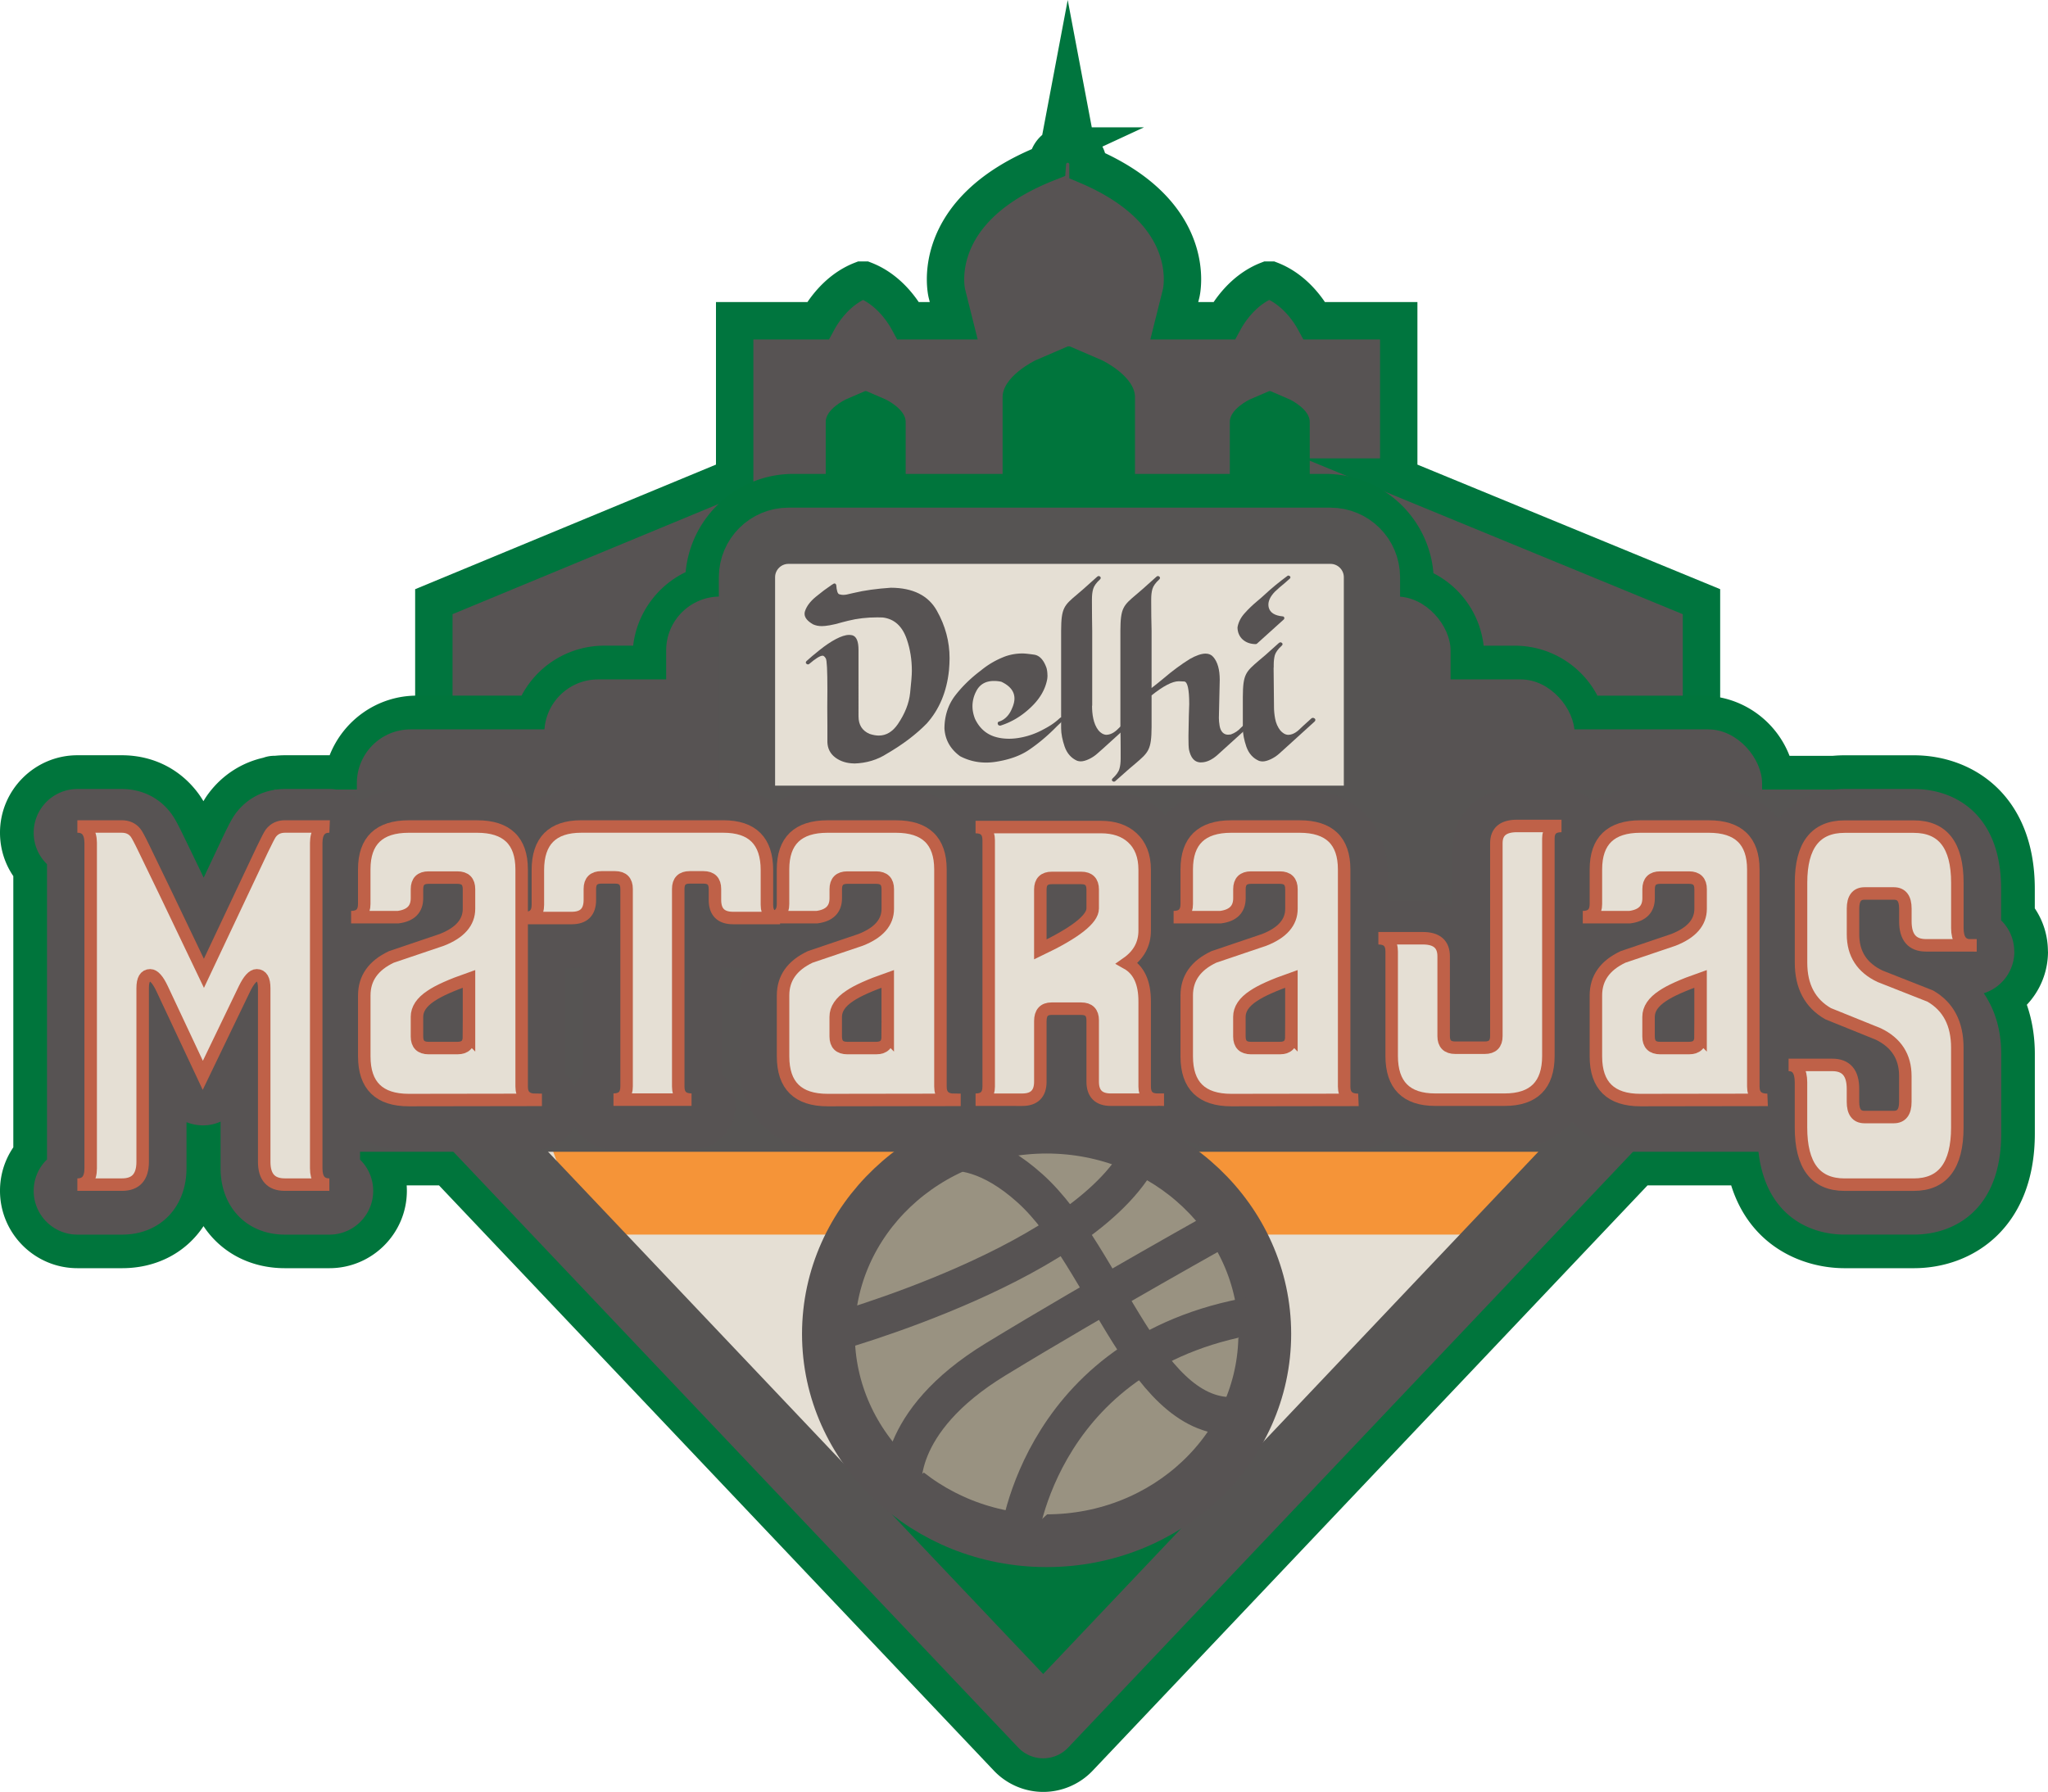 <svg xmlns="http://www.w3.org/2000/svg" id="Layer_1" width="542.92" height="475.141" data-name="Layer 1" version="1.1"><defs id="defs658"><style id="style656">.cls-1{stroke:#bf6148;stroke-width:3.31px;stroke-miterlimit:10;fill:#e5dfd4}.cls-5{stroke-width:10px;stroke:#575353;stroke-linecap:round;stroke-linejoin:round;fill:#999281}.cls-13,.cls-9{fill:#575353;stroke-width:0}.cls-13{fill:#00753c}</style></defs><g id="g744" transform="translate(-28.48 -49.069)"><g id="g672"><path id="path662" d="M399.28 175.57v-41.45h-22.34c-1.31-2.41-5.04-8.24-11.57-10.77h-.81c-6.53 2.53-10.26 8.36-11.57 10.77h-13.21l1.82-7.27s5.24-21-24.7-33.78c0-.13.02-.26.02-.4a5.39 5.39 0 0 0-3.12-4.88l-2.27-12.02-2.27 12.02a5.38 5.38 0 0 0-3.1 4.47c-32.13 12.69-26.67 34.59-26.67 34.59l1.82 7.27h-12.05c-1.31-2.41-5.04-8.24-11.57-10.77h-.81c-6.53 2.53-10.26 8.36-11.57 10.77h-22.07v41.45l-79.75 33.04v66.95h336.05v-66.95l-80.29-33.04z" style="fill:#575353;stroke:#00753e;stroke-width:9.91px;stroke-miterlimit:10"/><g id="g670"><path id="path664" d="M247.38 178.6v-17.49c-.2-3.5 5.26-6.11 5.26-6.11l5.17-2.23h.33l5.17 2.23s5.46 2.62 5.26 6.11v17.49" class="cls-13" style="fill:#00753c;stroke-width:0"/><path id="path666" d="M354.5 178.6v-17.49c-.2-3.5 5.26-6.11 5.26-6.11l5.17-2.23h.33l5.17 2.23s5.46 2.62 5.26 6.11v17.49" class="cls-13" style="fill:#00753c;stroke-width:0"/><path id="path668" d="M294.26 179.14h35.1v-24.4c.34-5.8-8.71-10.13-8.71-10.13l-8.56-3.69h-.55l-8.56 3.69s-9.05 4.33-8.71 10.13v24.4z" class="cls-13" style="fill:#00753c;stroke-width:0"/></g></g><path id="path674" d="M571.38 301.38c0-4.15-1.22-8.1-3.48-11.45v-5.2c0-24.45-16.12-35.39-32.1-35.39h-18.3c-1.02 0-2.06.05-3.12.14h-11.5c-3.59-9.32-12.63-15.95-23.2-15.95h-27.73a24.745 24.745 0 0 0-21.97-13.25h-8.19a24.723 24.723 0 0 0-13.31-19.22c-1.19-14.72-13.55-26.33-28.57-26.33H238.78c-14.92 0-27.21 11.46-28.54 26.04-7.55 3.64-12.92 10.96-13.91 19.5h-7.62c-9.45 0-17.78 5.27-21.97 13.25h-27.73c-10.51 0-19.51 6.56-23.14 15.81h-11.84c-.86 0-1.74.05-2.66.14h-.12c-1.04 0-2.04.18-2.97.52-5.74 1.3-10.8 4.56-14.39 9.3-.52.68-.98 1.37-1.48 2.22-.61-1.02-1.22-1.91-1.89-2.75-4.82-6.08-11.84-9.43-19.77-9.43H49.01c-11.32 0-20.53 9.21-20.53 20.53 0 4.18 1.23 8.15 3.53 11.52v71.92c-2.3 3.37-3.53 7.34-3.53 11.52 0 11.32 9.21 20.52 20.53 20.52h11.84c9.3 0 17.03-4.26 21.58-11.15 4.55 6.88 12.27 11.15 21.57 11.15h11.81c11.32 0 20.53-9.21 20.53-20.52 0-.48-.02-.96-.05-1.44h8.57l147.1 155.2c3.39 3.58 8.16 5.63 13.09 5.63s9.7-2.05 13.09-5.63l147.1-155.2h22.17c5.02 16.04 18.72 21.96 30.1 21.96h18.3c15.98 0 32.1-11.04 32.1-35.69V328.5c0-4.59-.72-8.97-2.12-13.01 3.52-3.72 5.61-8.72 5.61-14.13z" class="cls-13" style="fill:#00753c;stroke-width:0"/><g id="g742"><rect id="rect676" width="372.52" height="47.26" x="123.08" y="242.47" class="cls-9" rx="14.26" ry="14.26" style="fill:#575353;stroke-width:0"/><rect id="rect678" width="273.12" height="47.26" x="172.78" y="229.22" class="cls-9" rx="14.26" ry="14.26" style="fill:#575353;stroke-width:0"/><rect id="rect680" width="207.94" height="47.26" x="205.08" y="207.25" class="cls-9" rx="14.26" ry="14.26" style="fill:#575353;stroke-width:0"/><g id="g696"><path id="path682" d="M237.5 191.13h143.68c6.07 0 11 4.93 11 11v62.72H226.5v-62.72c0-6.07 4.93-11 11-11" style="fill:#e5dfd4;stroke:#565453;stroke-width:14.91px;stroke-linecap:round;stroke-linejoin:round"/><g id="g694"><path id="path684" d="M254.87 251.5c-1.9-.03-3.54-.53-4.92-1.54-1.35-1.01-2.07-2.37-2.13-4.09v-4.45c-.03-1.6-.03-3.2-.03-4.8 0-1.6 0-3.2.03-4.77 0-5.01-.13-7.74-.43-8.21-.3-.47-.56-.71-.82-.71-.69 0-1.87.74-3.61 2.22-.1.06-.2.09-.3.09-.1 0-.16-.03-.23-.06-.3-.15-.33-.36-.33-.44 0-.12.07-.24.16-.36.85-.8 2.04-1.78 3.51-2.96 2.99-2.4 5.91-4 7.78-4 .3 0 .56.03.85.09 1.12.3 1.67 1.6 1.67 3.88V239c0 2.28.98 3.83 2.92 4.66.89.3 1.71.45 2.46.45 1.97 0 3.64-1.01 5.02-3 1.9-2.79 2.99-5.54 3.28-8.3.29-2.76.46-4.71.46-5.84 0-2.96-.43-5.72-1.31-8.3-1.18-3.53-3.31-5.49-6.4-5.87-.49-.03-.95-.03-1.44-.03-2.79 0-5.35.3-7.71.89-.49.12-.99.24-1.54.39-2.63.8-4.56 1.04-5.45 1.04-.89 0-1.64-.15-2.36-.48-1.48-.86-2.23-1.78-2.23-2.79 0-.24.03-.47.13-.74.43-1.3 1.38-2.55 2.85-3.77 1.48-1.22 2.86-2.25 4.14-3.11.16-.09.3-.18.43-.27.13-.09.26-.15.39-.15.07 0 .13 0 .16.03.16.09.26.21.3.42.1 1.45.36 2.25.76 2.4.39.12.75.18 1.05.18.56 0 1.25-.12 2.1-.36.3-.06.59-.12.95-.21 2.59-.62 5.78-1.07 9.62-1.33 5.88.03 9.94 2.08 12.18 6.08 2.26 4 3.38 8.21 3.38 12.63 0 1.04-.07 2.11-.16 3.2-.59 5.66-2.56 10.38-5.91 14.11-2.79 2.85-6.3 5.52-10.53 7.98-2.53 1.63-5.42 2.52-8.73 2.61z" class="cls-9" style="fill:#575353;stroke-width:0"/><path id="path686" d="M306.17 228.1c0 .33-.03.68-.07 1.01-.49 2.76-1.97 5.28-4.4 7.56-2.4 2.28-5.05 3.86-7.91 4.77-.07.03-.13.03-.2.03-.23 0-.49-.09-.59-.42-.03-.09-.03-.15-.03-.21 0-.21.1-.39.53-.5 1.61-.56 2.69-1.99 3.25-3.41.43-.95.66-1.84.66-2.64 0-1.87-1.15-3.35-3.48-4.45a9.18 9.18 0 0 0-1.94-.21c-2.23 0-3.81.92-4.73 2.76a8.51 8.51 0 0 0-.98 3.94c0 1.1.23 2.19.66 3.32 1.15 2.43 2.89 4 5.19 4.74 1.21.39 2.53.56 3.87.56 1.15 0 2.36-.15 3.61-.42 1.74-.38 3.41-.98 4.96-1.78 2-1.04 3.31-1.81 4.92-3.32.13-.09.26-.15.39-.15.1 0 .39.03.52.36.03.03.03.09.03.15 0 .12-.07.24-.16.36-.1.09-.2.15-.3.24-.1.09-.16.18-.26.27-.46.44-.92.86-1.35 1.3-2.26 2.28-4.6 4.24-6.99 5.87-2.36 1.63-5.38 2.7-9.06 3.26-.82.12-1.64.18-2.43.18-2.43 0-4.73-.56-6.89-1.69-2.59-1.9-3.97-4.36-4.14-7.38.03-3.35.98-6.23 2.79-8.63 1.84-2.4 4.13-4.66 6.89-6.73 1.94-1.6 4.1-2.85 6.53-3.76 1.48-.5 2.95-.74 4.46-.74.66 0 1.71.12 3.12.32 1.41.21 2.53 1.39 3.28 3.56.16.62.23 1.25.23 1.87z" class="cls-9" style="fill:#575353;stroke-width:0"/><path id="path688" d="M317.98 236.2c0 2.13.3 4.77 1.71 6.55.49.59 1.25 1.13 2.07 1.16 1.44-.03 2.53-.95 3.41-1.87.2-.18.39-.36.56-.53.62-.53 1.22-1.07 1.81-1.63l.33-.3c.16-.12.3-.18.43-.18.07 0 .13 0 .2.03.43.12.46.44.46.56 0 .12-.07.24-.16.38l-7.91 7.18-1.54 1.36c-1.28 1.16-3.15 2.04-4.36 2.04-.33 0-.66-.06-.95-.15-1.54-.68-2.66-1.9-3.31-3.71-.62-1.81-.95-3.47-.95-4.95v-25.83c.03-6.08.76-6.7 4.33-9.7.46-.42.98-.86 1.58-1.36 1.21-1.1 2.46-2.19 3.68-3.29.13-.09.26-.15.36-.15.07 0 .13 0 .16.03.36.12.39.39.39.5 0 .09-.07.21-.16.33-1.02.92-1.61 1.78-1.84 2.55-.23.77-.33 1.69-.33 2.76v.68c0 2.52.03 5.07.07 7.65v19.87z" class="cls-9" style="fill:#575353;stroke-width:0"/><path id="path690" d="m333.74 231.54.16-.15c.95-.74 1.97-1.54 2.99-2.4 2.36-2.02 4.69-3.74 7.02-5.19 1.67-.95 3.08-1.42 4.17-1.42.85 0 1.54.3 2.04.89 1.15 1.34 1.71 3.35 1.71 6.08l-.23 10.11c0 .62.07 1.3.2 2.08.26 1.51 1.08 2.34 2.23 2.34.23 0 .46-.03.72-.06 1.08-.38 1.97-.98 2.72-1.81.16-.18.36-.36.53-.5.62-.53 1.21-1.07 1.81-1.63l.33-.3c.13-.12.26-.18.43-.18.07 0 .13 0 .2.03.39.12.46.44.46.56 0 .12-.07.24-.2.38-3.31 2.99-6.6 5.99-9.91 8.98-1.44 1.24-2.86 1.87-4.2 1.87h-.36c-1.48-.12-2.43-1.25-2.89-3.41-.1-.65-.13-1.63-.13-2.97v-.83l.1-5.25c.03-1.22.07-2.22.1-3 0-3.94-.46-5.96-1.35-5.99-.89-.03-1.35-.06-1.41-.06-1.71 0-4.1 1.25-7.22 3.74v8.39c-.03 6.08-.82 6.73-4.33 9.73-.49.39-1.02.86-1.61 1.36l-3.68 3.26c-.1.09-.23.15-.36.15-.03 0-.1 0-.16-.03-.36-.12-.39-.36-.39-.47 0-.09.07-.21.16-.33 1.02-.95 1.64-1.81 1.84-2.58.23-.74.33-1.66.33-2.76v-2.58c0-1.9-.03-3.82-.07-5.75v-25.53c.03-6.08.76-6.7 4.33-9.7.49-.42 1.02-.86 1.58-1.36 1.25-1.1 2.46-2.19 3.68-3.29.13-.09.26-.15.36-.15.07 0 .13 0 .16.03.36.12.39.39.39.5 0 .09-.07.21-.16.33-1.02.92-1.61 1.78-1.84 2.55-.23.77-.33 1.69-.33 2.76v.68c0 2.52.03 5.07.1 7.65v15.21z" class="cls-9" style="fill:#575353;stroke-width:0"/><path id="path692" d="M368.95 212.98c0 .12-.03.24-.13.33l-7.09 6.4c-.1.09-.23.15-.36.15-2.86 0-4.83-1.84-4.83-4.45.23-1.33.85-2.58 1.87-3.71 1.02-1.16 2.13-2.2 3.28-3.17.39-.33.75-.62 1.12-.95l.99-.89c1.81-1.69 3.81-3.32 5.94-4.89.1-.09.2-.12.3-.12.07 0 .13.03.2.06.3.12.33.33.33.42 0 .12-.07.24-.16.33-.49.41-.99.86-1.48 1.3-.92.74-1.77 1.48-2.53 2.22-1.12 1.19-1.67 2.31-1.67 3.38 0 .27.03.53.1.8.36 1.33 1.58 2.11 3.64 2.31.43 0 .49.36.49.47zm-1.02 6.41c.07 0 .13 0 .16.03.36.12.39.36.39.48s-.07.24-.2.36c-1.02.92-1.61 1.78-1.84 2.52-.2.74-.3 1.6-.3 2.58v.53c-.03.12-.03.24-.03.36l.1 9.96v.3c0 .98.1 2.02.3 3.11.23 1.22.69 2.25 1.38 3.14.53.59 1.21 1.13 2.1 1.16 1.41-.03 2.49-.95 3.41-1.87.16-.18.36-.36.56-.53l2.13-1.93c.13-.12.26-.18.43-.18.07 0 .13 0 .2.03.39.12.46.42.46.53 0 .15-.07.27-.2.42l-7.91 7.18-1.51 1.36c-1.28 1.16-3.15 2.04-4.36 2.04-.33 0-.66-.06-.95-.15-1.58-.68-2.69-1.9-3.35-3.71-.62-1.81-.95-3.47-.95-4.95v-8.27c.03-6.08.76-6.67 4.33-9.73.49-.39 1.02-.86 1.61-1.36 1.21-1.07 2.43-2.16 3.64-3.26.13-.09.26-.15.39-.15z" class="cls-9" style="fill:#575353;stroke-width:0"/></g></g><path id="polygon698" d="M485.58 315.7H124.47l180.56 190.49z" style="fill:#e5dfd4;stroke-width:0"/><path id="polygon700" d="m247.59 438.82 44.88 54.82h25.11l44.88-54.82z" class="cls-13" style="fill:#00753c;stroke-width:0"/><path id="polygon702" d="M173.05 348.58h269.38l-19.88 27.85H182.99z" style="fill:#f59438;stroke-width:0"/><path id="polygon704" d="M485.58 315.7H124.47l180.56 190.49z" style="fill:none;stroke:#565453;stroke-width:18.22px;stroke-linecap:round;stroke-linejoin:round"/><path id="rect706" d="M101.24 258.42h419.94v96.05H101.24z" style="fill:#565453;stroke-width:0"/><path id="path708" d="M562.45 301.38c0-3.25-1.33-6.18-3.48-8.28v-8.36c0-19.51-11.97-26.46-23.17-26.46h-18.3c-6.39 0-13.02 2.28-17.55 7.85-4.07-4.99-10.48-7.85-18.48-7.85h-18.11c-4.96 0-9.29 1.12-12.85 3.15a11.57 11.57 0 0 0-8.08-3.29h-11.81c-10.04 0-17.05 6.64-17.05 16.16v15.22c-2.31-1.04-4.97-1.6-7.88-1.6h-9.29v-6.65c0-13.96-9.19-22.98-23.4-22.98h-18.11c-7.44 0-13.48 2.49-17.57 6.84-.27-.28-.55-.57-.81-.81-2.91-2.69-8.09-5.89-16.18-5.89h-33.22c-3.08 0-5.88 1.21-7.96 3.17-3.62-2.14-8.06-3.32-13.16-3.32h-18.11c-5.47 0-10.18 1.34-13.92 3.78-3.7-2.44-8.35-3.78-13.74-3.78h-37.63c-5.37 0-10.01 1.34-13.7 3.77-3.74-2.43-8.45-3.77-13.91-3.77h-18.11c-5.05 0-9.44 1.16-13.04 3.25a11.526 11.526 0 0 0-8.04-3.25h-11.76c-5.27 0-9.89 2.27-13.02 6.41-.79 1.05-1.51 2.27-3.49 6.4l-5.04 10.69c-2.49-5.19-4.25-8.83-5.31-10.98-1.71-3.58-2.62-5.19-3.65-6.47-3.09-3.9-7.63-6.05-12.77-6.05H49.01c-6.4 0-11.6 5.19-11.6 11.6 0 3.27 1.35 6.22 3.53 8.33v78.3a11.55 11.55 0 0 0-3.53 8.33c0 6.4 5.19 11.6 11.6 11.6h11.84c10.05 0 17.07-7.25 17.07-17.63v-12.19c1.34.54 2.79.84 4.29.85 1.7.02 3.27-.34 4.74-.99v12.33c0 10.38 7.01 17.63 17.05 17.63h11.81c6.4 0 11.6-5.19 11.6-11.6 0-3.25-1.33-6.18-3.48-8.28v-5.78c3.58 2.08 7.96 3.23 12.97 3.23l33.63-.05c4.49 0 8.38-2.57 10.3-6.31a11.58 11.58 0 0 0 10.29 6.26h20.7c6.4 0 11.6-5.19 11.6-11.6 0-3.27-1.35-6.22-3.53-8.33v-28.46c.95.15 1.93.22 2.95.22h3.53a21.876 21.876 0 0 0-1.87 8.91v16.18c0 14.07 9.19 23.17 23.42 23.17l33.63-.05c.99 0 1.95-.14 2.87-.38.87.21 1.77.33 2.71.33h12.37c4.78 0 8.85-1.65 11.74-4.5 2.89 2.84 6.96 4.5 11.75 4.5h12.45c2.8 0 5.38-1 7.38-2.65 3.41 1.78 7.49 2.75 12.11 2.75l33.63-.05c3.05 0 5.82-1.2 7.89-3.13 3.49 1.98 7.72 3.08 12.56 3.08h18.35c7.67 0 13.84-2.71 17.89-7.43 4.09 4.78 10.35 7.53 18.15 7.53l31.19-.04c1.63 16.45 12.6 22.47 22.94 22.47h18.3c11.2 0 23.17-7.03 23.17-26.77v-21.15c0-6.18-1.6-11.64-4.63-16.07 4.7-1.48 8.11-5.87 8.11-11.06zm-379.47 32.65c-.89.87-1.63 1.89-2.2 3.01-.62-1.2-1.43-2.28-2.41-3.18v-28.11h1.66c1.02 0 2-.07 2.95-.22v28.51z" class="cls-9" style="fill:#575353;stroke-width:0"/><g id="g720"><ellipse id="ellipse710" cx="305.93" cy="402.77" rx="57.84" ry="54.83" style="fill:#999281;stroke:#575353;stroke-width:13.99px;stroke-linecap:round;stroke-linejoin:round"/><path id="path712" d="M248.09 402.77s70.17-19.11 83.54-49.14" class="cls-5" style="fill:#999281;stroke:#575353;stroke-width:10px;stroke-linecap:round;stroke-linejoin:round"/><path id="path714" d="M298.48 457.61s5.49-51.67 65.28-60.19" class="cls-5" style="fill:#999281;stroke:#575353;stroke-width:10px;stroke-linecap:round;stroke-linejoin:round"/><path id="path716" d="M267.85 444.03s-3.01-17.71 24.61-34.55c27.62-16.84 62.29-36.1 62.29-36.1" class="cls-5" style="fill:#999281;stroke:#575353;stroke-width:10px;stroke-linecap:round;stroke-linejoin:round"/><path id="path718" d="M267.76 359.24s13.26-13.52 33.78 4.93c20.52 18.45 30.69 63.77 56.27 60.16" style="fill:none;stroke:#575353;stroke-width:10px;stroke-linecap:round;stroke-linejoin:round"/></g><g id="g740"><path id="path722" d="M115.79 268.22c-2.29 0-3.45 1.44-3.48 4.32v86.32c0 2.88 1.16 4.32 3.48 4.32h-11.81c-3.64 0-5.46-2.01-5.46-6.04v-46.07c0-2.26-.66-3.39-1.98-3.39-1 0-2.09 1.19-3.25 3.58L82.24 334.2l-10.77-22.94c-1.12-2.38-2.18-3.58-3.17-3.58-1.34 0-2 1.13-2 3.39v46.07c0 4.02-1.82 6.04-5.47 6.04H48.99c2.35 0 3.53-1.44 3.53-4.32v-86.32c-.03-2.88-1.21-4.32-3.53-4.32h11.74c1.6 0 2.83.56 3.71 1.69.34.42 1.1 1.83 2.26 4.25 2.26 4.6 7.54 15.6 15.84 32.99L98 274.38c1.19-2.49 1.95-3.94 2.26-4.36.91-1.2 2.16-1.8 3.76-1.8h11.76z" class="cls-1" style="fill:#e5dfd4;stroke:#bf6148;stroke-width:3.31px;stroke-miterlimit:10"/><path id="path724" d="m170.49 340.71-33.63.05c-7.87 0-11.81-3.86-11.81-11.57v-16.18c0-4.55 2.4-7.95 7.2-10.21 4.45-1.5 8.91-3.01 13.36-4.52 4.8-1.88 7.2-4.63 7.2-8.23v-5.22c0-2.04-1.02-3.06-3.06-3.06h-7.67c-2.04 0-3.06 1.02-3.06 3.06v2.4c0 2.92-1.66 4.59-4.99 5.03h-12.47c2.32 0 3.48-1.16 3.48-3.48v-9.17c0-7.59 3.93-11.38 11.81-11.38h18.11c7.87 0 11.81 3.8 11.81 11.38v57.57c0 2.35 1.24 3.53 3.72 3.53zm-17.68-16.8v-15.29c-4.74 1.66-8.09 3.17-10.07 4.52-2.48 1.63-3.72 3.48-3.72 5.55v5.22c0 2.04 1.02 3.06 3.06 3.06h7.67c2.04 0 3.06-1.02 3.06-3.06z" class="cls-1" style="fill:#e5dfd4;stroke:#bf6148;stroke-width:3.31px;stroke-miterlimit:10"/><path id="path726" d="M235.27 292.49h-12.45c-3.21 0-4.81-1.6-4.81-4.8v-2.92c0-2.04-1.01-3.06-3.04-3.06h-3.65c-2.03 0-3.04 1.02-3.04 3.06v52.4c0 2.32 1.18 3.48 3.53 3.48h-20.7c2.32 0 3.48-1.16 3.48-3.48v-52.4c0-2.04-1.02-3.06-3.06-3.06h-3.62c-2.04 0-3.06 1.02-3.06 3.06v2.92c0 3.2-1.6 4.8-4.81 4.8h-12.5c2.35 0 3.53-1.16 3.53-3.48v-9.22c0-7.71 3.84-11.57 11.52-11.57h37.63c7.71 0 11.57 3.86 11.57 11.57v9.22c0 2.32 1.16 3.48 3.48 3.48z" class="cls-1" style="fill:#e5dfd4;stroke:#bf6148;stroke-width:3.31px;stroke-miterlimit:10"/><path id="path728" d="m281.51 340.71-33.63.05c-7.87 0-11.81-3.86-11.81-11.57v-16.18c0-4.55 2.4-7.95 7.2-10.21 4.45-1.5 8.91-3.01 13.36-4.52 4.8-1.88 7.2-4.63 7.2-8.23v-5.22c0-2.04-1.02-3.06-3.06-3.06h-7.67c-2.04 0-3.06 1.02-3.06 3.06v2.4c0 2.92-1.66 4.59-4.99 5.03h-12.47c2.32 0 3.48-1.16 3.48-3.48v-9.17c0-7.59 3.93-11.38 11.81-11.38h18.11c7.87 0 11.81 3.8 11.81 11.38v57.57c0 2.35 1.24 3.53 3.72 3.53zm-17.69-16.8v-15.29c-4.74 1.66-8.09 3.17-10.07 4.52-2.48 1.63-3.72 3.48-3.72 5.55v5.22c0 2.04 1.02 3.06 3.06 3.06h7.67c2.04 0 3.06-1.02 3.06-3.06z" class="cls-1" style="fill:#e5dfd4;stroke:#bf6148;stroke-width:3.31px;stroke-miterlimit:10"/><path id="path730" d="M335.41 340.66h-12.45c-3.21 0-4.81-1.6-4.81-4.79v-16.29c0-2.03-1.01-3.05-3.05-3.05h-7.88c-1.97 0-2.95 1.1-2.95 3.29v16.06c0 3.19-1.6 4.79-4.8 4.79H287.1c2.32 0 3.48-1.16 3.48-3.48v-65.34c0-2.32-1.16-3.48-3.48-3.48h33.22c3.51 0 6.28.94 8.32 2.82 2.19 2.01 3.29 4.84 3.29 8.51v16.12c0 3.57-1.57 6.46-4.7 8.65 3.14 1.76 4.7 5.12 4.7 10.11v22.61c0 2.32 1.16 3.48 3.48 3.48zm-17.26-50.71v-5.03c0-2.04-1.01-3.06-3.04-3.06h-7.8c-2.02 0-3.04 1.02-3.04 3.06v15.9c9.25-4.42 13.88-8.04 13.88-10.86z" class="cls-1" style="fill:#e5dfd4;stroke:#bf6148;stroke-width:3.31px;stroke-miterlimit:10"/><path id="path732" d="m388.52 340.71-33.63.05c-7.87 0-11.81-3.86-11.81-11.57v-16.18c0-4.55 2.4-7.95 7.2-10.21 4.45-1.5 8.91-3.01 13.36-4.52 4.8-1.88 7.2-4.63 7.2-8.23v-5.22c0-2.04-1.02-3.06-3.06-3.06h-7.67c-2.04 0-3.06 1.02-3.06 3.06v2.4c0 2.92-1.66 4.59-4.99 5.03H339.6c2.32 0 3.48-1.16 3.48-3.48v-9.17c0-7.59 3.94-11.38 11.81-11.38H373c7.87 0 11.81 3.8 11.81 11.38v57.57c0 2.35 1.24 3.53 3.72 3.53zm-17.69-16.8v-15.29c-4.74 1.66-8.09 3.17-10.07 4.52-2.48 1.63-3.72 3.48-3.72 5.55v5.22c0 2.04 1.02 3.06 3.06 3.06h7.67c2.04 0 3.06-1.02 3.06-3.06z" class="cls-1" style="fill:#e5dfd4;stroke:#bf6148;stroke-width:3.31px;stroke-miterlimit:10"/><path id="path734" d="M442.43 268.08c-2.32 0-3.48 1.1-3.48 3.29v57.67c0 7.75-3.87 11.62-11.62 11.62h-18.35c-7.72 0-11.57-3.87-11.57-11.62v-27.71c0-2.32-1.18-3.48-3.53-3.48h11.81c3.67 0 5.5 1.6 5.5 4.8v21.17c0 2.04 1.02 3.06 3.06 3.06h7.85c2.04 0 3.06-1.02 3.06-3.06v-51.18c0-3.04 1.82-4.56 5.46-4.56z" class="cls-1" style="fill:#e5dfd4;stroke:#bf6148;stroke-width:3.31px;stroke-miterlimit:10"/><path id="path736" d="m496.99 340.71-33.63.05c-7.87 0-11.81-3.86-11.81-11.57v-16.18c0-4.55 2.4-7.95 7.2-10.21 4.45-1.5 8.91-3.01 13.36-4.52 4.8-1.88 7.2-4.63 7.2-8.23v-5.22c0-2.04-1.02-3.06-3.06-3.06h-7.67c-2.04 0-3.06 1.02-3.06 3.06v2.4c0 2.92-1.66 4.59-4.99 5.03h-12.46c2.32 0 3.48-1.16 3.48-3.48v-9.17c0-7.59 3.94-11.38 11.81-11.38h18.11c7.87 0 11.81 3.8 11.81 11.38v57.57c0 2.35 1.24 3.53 3.72 3.53zm-17.69-16.8v-15.29c-4.74 1.66-8.09 3.17-10.07 4.52-2.48 1.63-3.72 3.48-3.72 5.55v5.22c0 2.04 1.02 3.06 3.06 3.06h7.67c2.04 0 3.06-1.02 3.06-3.06z" class="cls-1" style="fill:#e5dfd4;stroke:#bf6148;stroke-width:3.31px;stroke-miterlimit:10"/><path id="path738" d="M550.85 299.73h-11.79c-3.65 0-5.47-2.12-5.47-6.35v-3.39c0-2.67-1.01-4.01-3.04-4.01h-7.8c-2.03 0-3.04 1.34-3.04 4.01v6.85c0 5.14 2.39 8.84 7.18 11.1 4.44 1.73 8.88 3.48 13.29 5.24 4.79 2.75 7.18 7.32 7.18 13.69v21.15c0 10.11-3.86 15.17-11.57 15.17h-18.3c-7.72 0-11.57-5.06-11.57-15.17v-11.96c0-3.08-1.1-4.62-3.29-4.62h11.6c3.65 0 5.47 2.11 5.47 6.32v3.47c0 2.68 1.01 4.03 3.04 4.03h7.8c2.02 0 3.04-1.34 3.04-4.01v-6.85c0-5.14-2.39-8.86-7.18-11.17-4.45-1.81-8.88-3.6-13.29-5.37-4.79-2.75-7.18-7.26-7.18-13.51v-21.23c0-9.91 3.86-14.87 11.57-14.87h18.3c7.71 0 11.57 4.95 11.57 14.86v12.02c0 3.08 1.16 4.62 3.48 4.62z" class="cls-1" style="fill:#e5dfd4;stroke:#bf6148;stroke-width:3.31px;stroke-miterlimit:10"/></g></g></g></svg>
